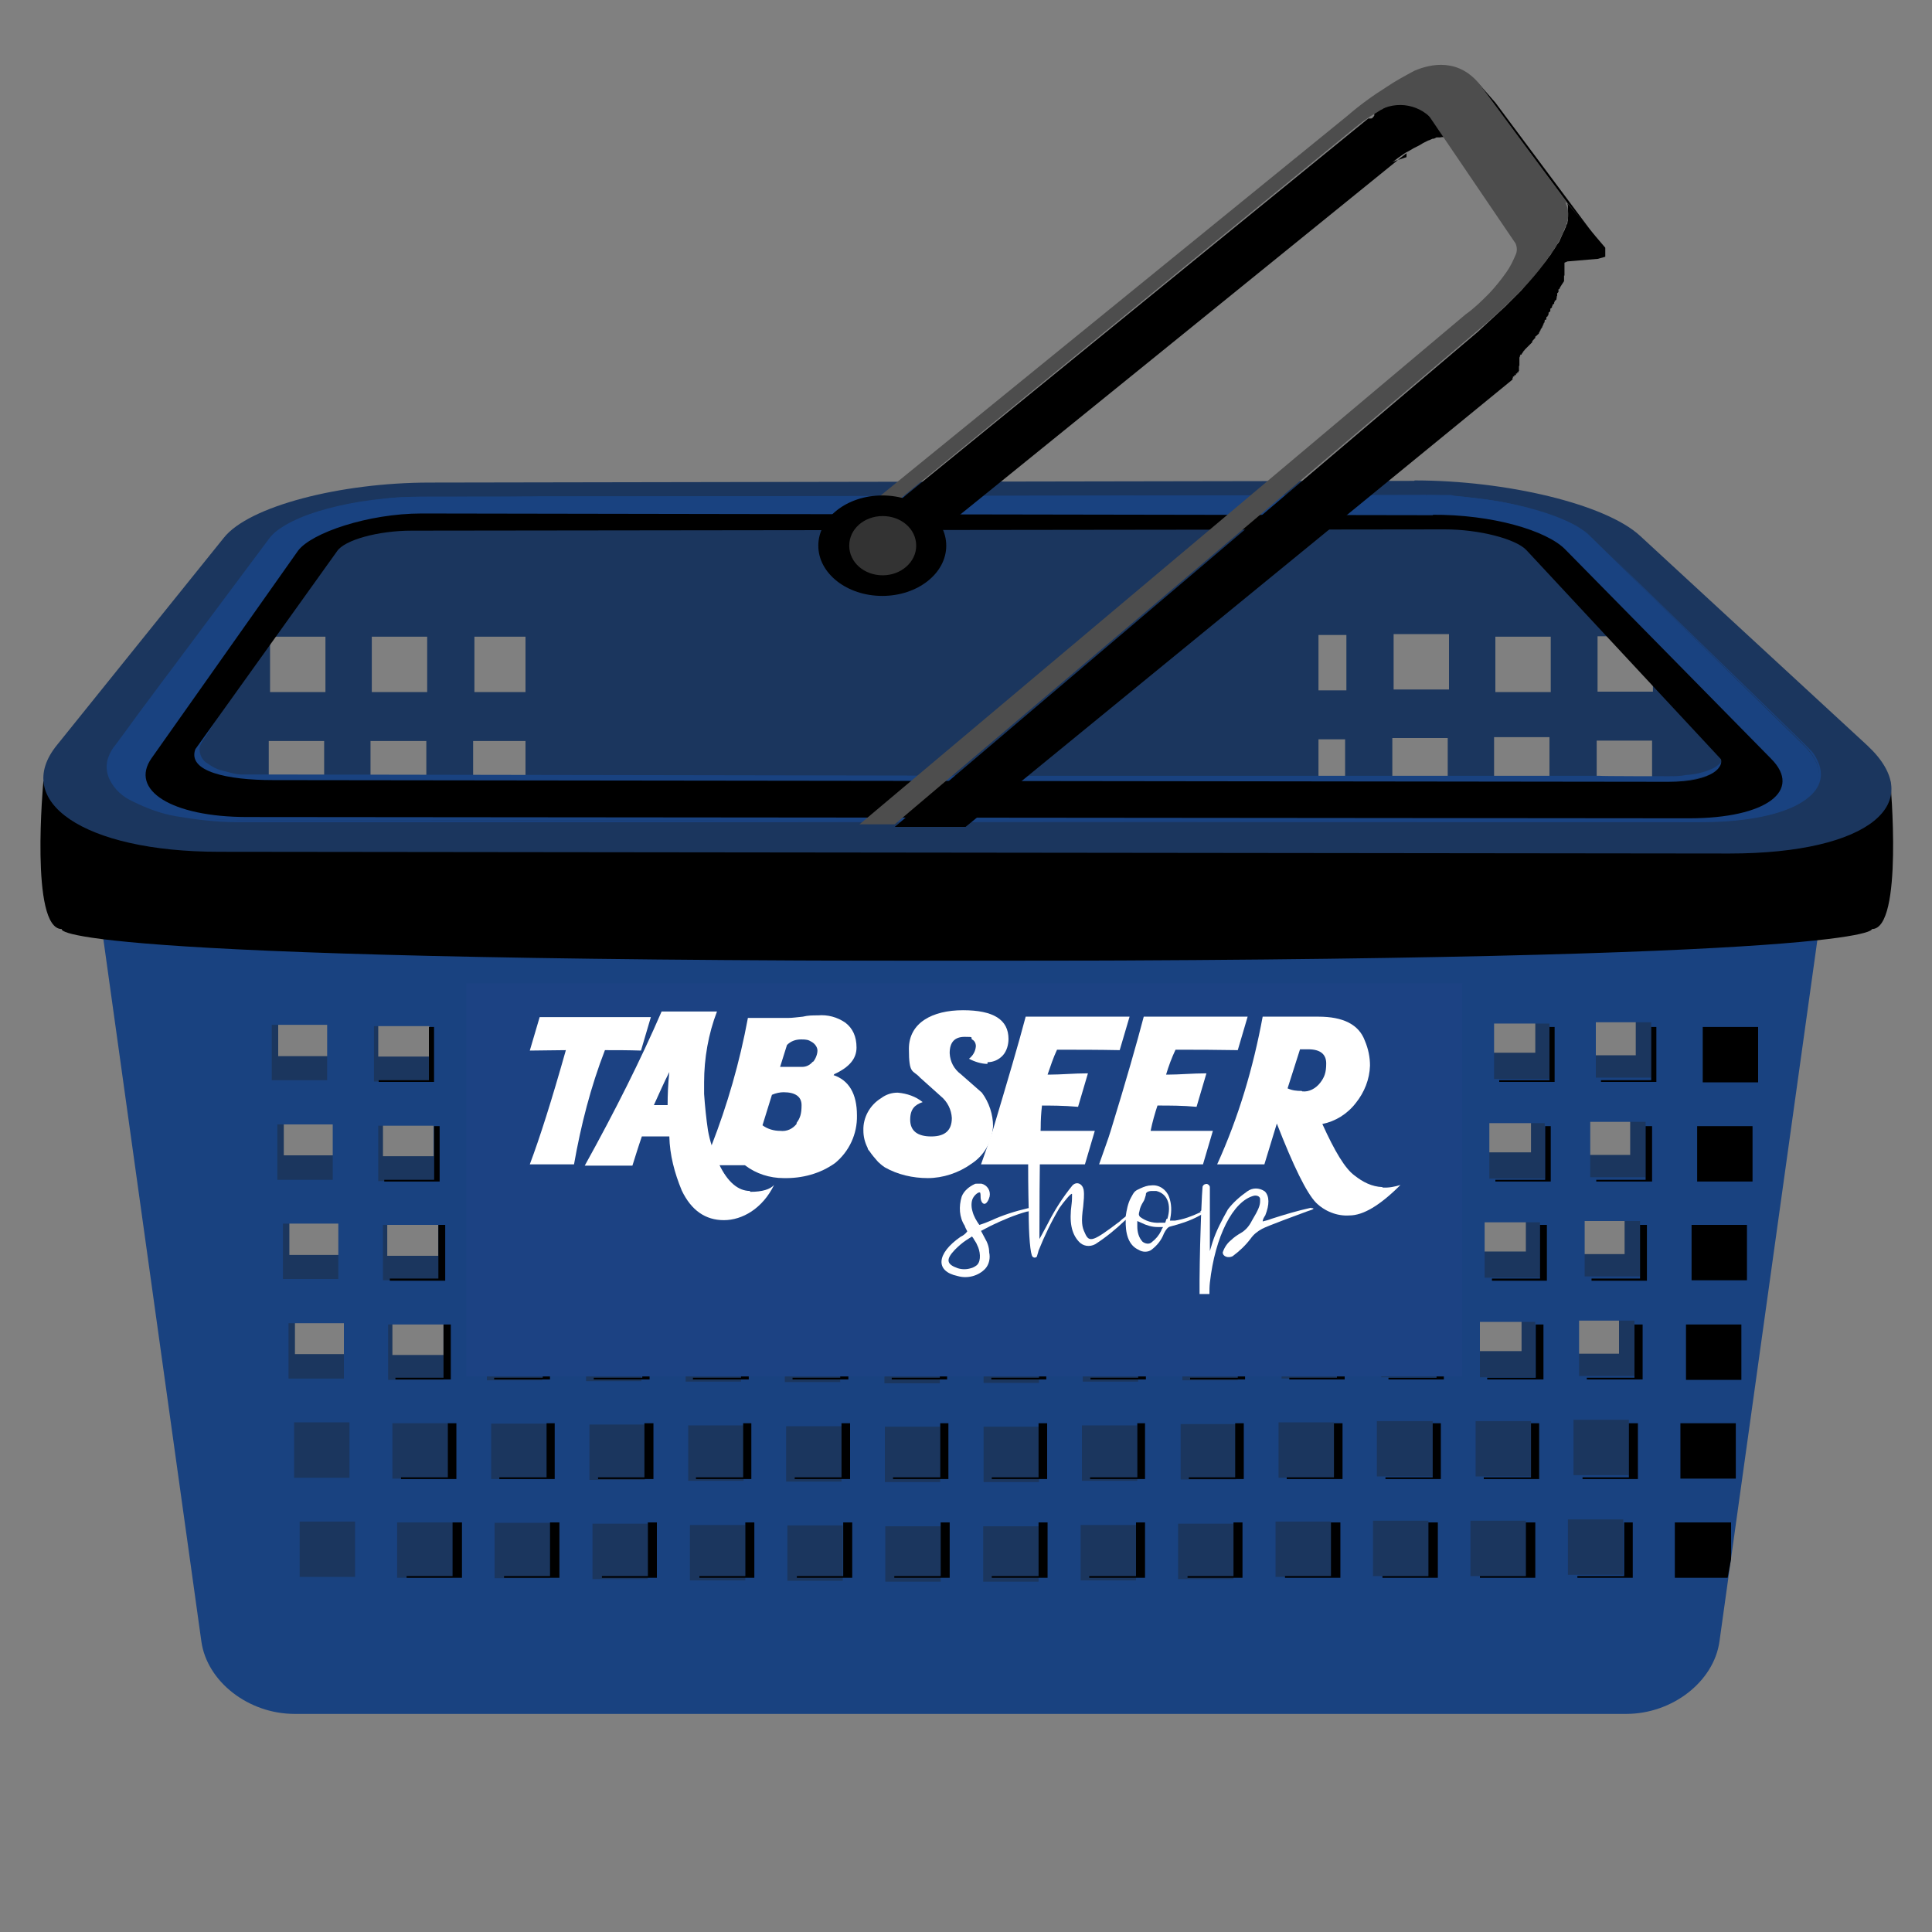 <?xml version="1.0" encoding="UTF-8"?>
<svg id="Layer1" xmlns="http://www.w3.org/2000/svg" version="1.1" viewBox="0 0 450 450">
  <rect x="0" y="0" width="450" height="450" fill="#808080" stroke="none"/>
  <defs>
    <style>
      .cls-1 {
        fill: #000;
      }

      .cls-1, .cls-2, .cls-3, .cls-4, .cls-5, .cls-6, .cls-7, .cls-8 {
        stroke-width: 0px;
      }

      .cls-2 {
        fill: #1c4283;
      }

      .cls-3 {
        fill: none;
      }

      .cls-4 {
        fill: #194280;
      }

      .cls-5 {
        fill: #1b365e;
      }

      .cls-6 {
        fill: #333;
      }

      .cls-7 {
        fill: #fff;
      }

      .cls-8 {
        fill: #4d4d4d;
      }
    </style>
  </defs>
  <path class="cls-5" d="M354.3,117.8H78.4c-12.4,0-33,32.1-55.8,47l23.1,165.6c1.3,9.4,11,16.9,21.7,16.9h310.2c10.7,0,20.4-7.5,21.7-16.9l23.1-165.6c-21-9.7-55.6-47-68-47h-.1ZM181.8,148.3h12.9v12.9h-12.9v-12.9ZM181.5,172.6h12.9v12.9h-12.9v-12.9ZM158.1,148.3h12.9v12.9h-12.9v-12.9ZM157.8,172.6h12.9v12.9h-12.9v-12.9ZM134.2,148.3h12.9v12.9h-12.9v-12.9ZM133.9,172.6h12.9v12.9h-12.9v-12.9ZM110.5,148.3h12.9v12.9h-12.9v-12.9ZM110.2,172.6h12.9v12.9h-12.9v-12.9ZM86.6,148.3h12.9v12.9h-12.9v-12.9ZM86.3,172.6h13v12.9h-13v-12.9ZM62.9,148.3h12.9v12.9h-12.9v-12.9ZM62.6,172.6h12.9v12.9h-12.9v-12.9ZM62.2,186.8h12.9v12.9h-12.9v-12.9ZM63.5,210h12.9v12.9h-12.9v-12.9ZM64.8,233.1h12.9v12.9h-12.9v-12.9ZM66.1,256.2h12.9v12.9h-12.9v-12.9h0ZM67.4,292.3v-13h12.9v13h-12.9ZM81.6,315.4h-12.9v-13h12.9v13ZM85.9,187h12.9v12.9h-12.9v-12.9ZM86.9,210.1h12.9v12.9h-12.9v-12.9ZM88.1,233.2h12.9v12.9h-12.9v-12.9ZM89.2,256.4h12.9v12.9h-12.9v-12.9h0ZM90.2,279.5h12.9v13h-12.9v-13ZM104.3,315.6h-12.9v-13h12.9v13ZM109.6,187.1h12.9v12.9h-12.9v-12.9ZM110.5,210.2h12.9v12.9h-12.9v-12.9ZM111.4,233.4h12.9v12.9h-12.9v-12.9ZM112.2,256.5h12.9v12.9h-12.9v-12.9ZM113.2,279.7h12.9v13h-12.9v-13ZM127,315.7h-12.9v-13h12.9v13ZM133.4,187.1h12.9v12.9h-12.9v-12.9ZM134.1,210.2h12.9v12.9h-12.9v-12.9ZM134.7,233.4h12.9v12.9h-12.9v-12.9ZM135.4,256.5h12.9v12.9h-12.9v-12.9ZM136.1,279.7h12.9v13h-12.9v-13ZM149.7,315.8h-12.9v-13h12.9v13ZM157.1,187.2h12.9v12.9h-12.9v-12.9ZM157.5,210.4h12.9v12.9h-12.9v-12.9ZM158.1,233.5h12.9v12.9h-12.9v-12.9ZM158.5,256.7h12.9v12.9h-12.9v-12.9ZM159.1,279.8h12.9v13h-12.9v-13ZM172.4,316h-12.9v-13h12.9v13ZM180.8,187.4h12.9v12.9h-12.9v-12.9ZM181.1,210.5h12.9v12.9h-12.9v-12.9ZM181.4,233.7h12.9v12.9h-12.9v-12.9ZM181.7,256.8h12.9v12.9h-12.9v-12.9ZM182,280h12.9v13h-12.9v-13ZM195.1,316.1h-12.9v-13h12.9v13ZM204.5,187.5h12.9v12.9h-12.9v-12.9ZM204.7,210.7h12.9v12.9h-12.9v-12.9ZM204.7,233.8h12.9v12.9h-12.9v-12.9ZM204.8,257h12.9v12.9h-12.9v-12.9h0ZM205,280.1h12.9v13h-12.9v-13ZM218,316.1h-13v-13h13v13ZM218.1,186.4h-12.9v-12.9h12.9v12.9ZM218.4,162.1h-12.9v-12.9h12.9v12.9ZM240.7,316.1h-12.9v-13h12.9v13ZM240.8,293h-12.9v-13h12.9v13ZM240.8,269.8h-12.9v-12.9h12.9v12.9ZM241,246.7h-12.9v-12.9h12.9v12.9ZM241.1,223.5h-13v-12.9h13v12.9ZM241.1,200.4h-12.9v-12.9h12.9v12.9ZM242,186.2h-12.9v-12.9h12.9v12.9ZM242.3,161.9h-12.9v-12.9h12.9v12.9ZM263.4,315.3h-12.9v-13h12.9v13ZM263.7,292.1h-12.9v-13h12.9v13ZM264,269h-12.9v-12.9h12.9v12.9ZM264.3,245.8h-12.9v-12.9h12.9v12.9ZM264.6,222.7h-12.9v-12.9h12.9v12.9ZM264.9,199.5h-12.9v-12.9h12.9v12.9ZM265.7,185.4h-12.9v-12.9h12.9v12.9ZM266,161.1h-12.9v-12.9h12.9v12.9ZM286.1,315.1h-12.9v-13h12.9v13ZM286.7,292h-12.9v-13h12.9v13ZM287.1,268.8h-12.9v-12.9h12.9v12.9ZM287.7,245.7h-12.9v-12.9h12.9v12.9ZM288.1,222.5h-12.9v-12.9h12.9v12.9ZM288.6,199.4h-12.9v-12.9h12.9v12.9ZM289.6,185.2h-12.9v-12.9h12.9v12.9ZM289.9,160.9h-12.9v-12.9h12.9v12.9ZM308.8,315h-12.9v-13h12.9v13ZM309.6,291.8h-12.9v-13h12.9v13ZM310.3,268.7h-12.9v-12.9h12.9v12.9ZM311,245.5h-12.9v-12.9h12.9v12.9ZM311.7,222.4h-12.9v-12.9h12.9v12.9ZM312.3,199.2h-12.9v-12.9h12.9v12.9ZM313.3,185.1h-12.9v-12.9h12.9v12.9ZM313.6,160.8h-12.9v-12.9h12.9v12.9ZM331.5,314.8h-12.9v-13h12.9v13ZM332.6,291.7h-12.9v-13h12.9v13ZM333.4,268.5h-12.9v-12.9h12.9v12.9ZM334.3,245.4h-12.9v-12.9h12.9v12.9ZM335.2,222.2h-12.9v-12.9h12.9v12.9ZM336,199.1h-12.9v-12.9h12.9v12.9ZM337.2,184.8h-12.9v-12.9h12.9v12.9ZM337.5,160.6h-12.9v-12.9h12.9v12.9ZM354.4,314.7h-12.9v-13h12.9v13ZM355.4,291.5h-12.9v-13h12.9v13ZM356.6,268.4h-12.9v-12.9h12.9v12.9ZM357.6,245.2h-12.9v-12.9h12.9v12.9ZM358.7,222.1h-12.9v-12.9h12.9v12.9ZM359.8,199h-12.9v-12.9h12.9v12.9ZM360.9,184.6h-12.9v-12.9h12.9v12.9ZM361.2,161.2h-12.9v-12.9h12.9v12.9ZM377.1,315.3h-13v-13h13v13ZM378.4,292.1h-12.9v-13h12.9v13ZM379.7,269h-12.9v-12.9h12.9v12.9ZM381,245.8h-12.9v-12.9h12.9v12.9ZM382.3,222.7h-12.9v-12.9h12.9v12.9ZM383.6,199.5h-12.9v-12.9h12.9v12.9ZM384.8,185.4h-12.9v-12.9h12.9v12.9ZM385.1,161.1h-13v-12.9h12.9v12.9h.1Z"/>
  <rect class="cls-5" x="66.1" y="336.4" width="312.9" height="48.5"/>
  <path class="cls-4" d="M404.2,194.6H43.2c-10.6-.3-19.4,8-19.7,18.4,0,1.3,0,2.6.3,3.8l23.1,165.5c1.3,9.4,11,16.9,21.7,16.9h310.2c10.7,0,20.4-7.5,21.7-16.9l23.1-165.5c1.7-10.4-5.2-20.3-15.6-22-1.3-.1-2.5-.3-3.8-.3h-.1ZM63.3,238.7h12.9v12.9h-12.9v-12.9ZM64.6,261.9h12.9v12.9h-12.9v-12.9ZM65.9,285h12.9v12.9h-12.9v-12.9ZM67.2,308.2h12.9v12.9h-12.9v-12.9ZM68.5,344.2v-12.9h12.9v12.9h-12.9ZM82.7,367.3h-12.9v-12.9h12.9v12.9ZM87.1,239h12.9v12.9h-12.9v-12.9ZM88.1,262.2h12.9v12.9h-12.9v-12.9ZM89.2,285.3h12.9v12.9h-12.9v-12.9ZM90.4,308.5h12.9v12.9h-12.9v-12.9ZM91.4,331.5h12.9v12.9h-12.9v-12.9ZM105.4,367.5h-12.9v-12.9h12.9v12.9ZM110.8,239.2h12.9v12.9h-12.9v-12.9ZM111.7,262.3h12.9v12.9h-12.9v-12.9ZM112.5,285.5h12.9v12.9h-12.9v-12.9ZM113.4,308.6h12.9v12.9h-12.9v-12.9ZM114.4,331.6h12.9v12.9h-12.9v-12.9ZM128.1,367.6h-12.9v-12.9h12.9v12.9ZM134.5,239.3h12.9v12.9h-12.9v-12.9ZM135.2,262.5h12.9v12.9h-12.9v-12.9ZM135.8,285.6h12.9v12.9h-12.9v-12.9ZM136.5,308.8h12.9v12.9h-12.9v-12.9ZM137.3,331.8h12.9v12.9h-12.9v-12.9ZM150.9,367.8h-12.9v-12.9h12.9v12.9ZM158.2,239.5h12.9v12.9h-12.9v-12.9ZM158.7,262.6h13v12.9h-13v-12.9ZM159.3,285.8h12.9v12.9h-12.9v-12.9ZM159.7,308.9h12.9v12.9h-12.9v-12.9ZM160.3,332h12.9v12.9h-12.9v-12.9ZM173.6,368.1h-12.9v-12.9h12.9v12.9ZM182,239.6h12.9v12.9h-12.9v-12.9ZM182.3,262.8h12.9v12.9h-12.9v-12.9ZM182.5,285.9h12.9v12.9h-12.9v-12.9ZM182.8,309h12.9v12.9h-12.9v-12.9ZM183.1,332.2h12.9v12.9h-12.9v-12.9ZM196.3,368.2h-12.9v-12.9h12.9v12.9ZM205.7,239.9h12.9v12.9h-12.9v-12.9ZM205.8,263h12.9v12.9h-12.9v-12.9ZM205.8,286.2h12.9v12.9h-12.9v-12.9ZM206,309.3h12.9v12.9h-12.9v-12.9ZM206.1,332.3h12.9v12.9h-12.9v-12.9ZM219.1,368.4h-12.9v-12.9h12.9v12.9ZM241.9,368.4h-12.9v-12.9h12.9v12.9ZM242,345.2h-12.9v-12.9h12.9v12.9ZM242,322.1h-12.9v-12.9h12.9v12.9ZM242.1,298.9h-12.9v-12.9h12.9v12.9ZM242.3,275.8h-12.9v-12.9h12.9v12.9ZM242.3,252.6h-12.9v-12.9h12.9v12.9ZM264.6,368.1h-12.9v-12.9h12.9v12.9ZM264.9,344.9h-12.9v-12.9h12.9v12.9ZM265.1,321.8h-12.9v-12.9h12.9v12.9ZM265.4,298.6h-12.9v-12.9h12.9v12.9ZM265.7,275.5h-12.9v-12.9h12.9v12.9ZM266,252.3h-12.9v-12.9h12.9v12.9ZM287.3,367.8h-12.9v-12.9h12.9v12.9ZM287.9,344.6h-12.9v-12.9h12.9v12.9ZM288.3,321.5h-12.9v-12.9h12.9v12.9ZM288.7,298.3h-12.9v-12.9h12.9v12.9ZM289.3,275.2h-12.9v-12.9h12.9v12.9ZM289.7,252h-12.9v-12.9h12.9v12.9ZM310,367.3h-12.9v-12.9h12.9v12.9ZM310.7,344.2h-12.9v-12.9h12.9v12.9ZM311.4,321.1h-12.9v-12.9h12.9v12.9ZM312.2,297.9h-12.9v-12.9h12.9v12.9ZM312.7,274.8h-12.9v-12.9h12.9v12.9ZM313.5,251.6h-12.9v-12.9h12.9v12.9ZM332.7,367.1h-12.9v-12.9h12.9v12.9ZM333.7,343.9h-13v-12.9h13v12.9ZM334.6,320.8h-12.9v-12.9h12.9v12.9ZM335.4,297.6h-12.9v-12.9h12.9v12.9ZM336.3,274.5h-12.9v-12.9h12.9v12.9ZM337.2,251.3h-12.9v-12.9h12.9v12.9ZM355.4,367.1h-12.9v-12.9h12.9v12.9ZM356.6,343.9h-12.9v-12.9h12.9v12.9ZM357.6,320.8h-12.9v-12.9h12.9v12.9ZM358.7,297.6h-12.9v-12.9h12.9v12.9ZM359.8,274.5h-12.9v-12.9h12.9v12.9ZM360.9,251.3h-12.9v-12.9h12.9v12.9ZM378.1,366.8h-12.9v-12.9h12.9v12.9ZM379.4,343.6h-12.9v-12.9h12.9v12.9ZM380.7,320.5h-12.9v-12.9h12.9v12.9ZM382,297.3h-12.9v-12.9h12.9v12.9ZM383.3,274.2h-12.9v-12.9h12.9v12.9ZM384.6,251h-12.9v-12.9h12.9v12.9Z"/>
  <polygon class="cls-1" points="195.4 297.8 184.1 297.8 184.1 298.3 197 298.3 197 285.3 195.4 285.3 195.4 297.8"/>
  <polygon class="cls-1" points="195.1 274.8 183.6 274.8 183.6 275.2 196.6 275.2 196.6 262.3 195.1 262.3 195.1 274.8"/>
  <polygon class="cls-1" points="194.8 251.6 183.1 251.6 183.1 252 196 252 196 239.2 194.8 239.2 194.8 251.6"/>
  <polygon class="cls-1" points="221.2 354.6 219.1 354.6 219.1 367.1 208.3 367.1 208.3 367.5 221.2 367.5 221.2 354.6"/>
  <polygon class="cls-1" points="198.5 354.6 196.4 354.6 196.4 367.1 185.6 367.1 185.6 367.5 198.5 367.5 198.5 354.6"/>
  <polygon class="cls-1" points="219 344.1 208 344.1 208 344.5 220.9 344.5 220.9 331.5 219 331.5 219 344.1"/>
  <polygon class="cls-1" points="171.7 274.8 160.1 274.8 160.1 275.2 173 275.2 173 262.3 171.7 262.3 171.7 274.8"/>
  <polygon class="cls-1" points="195.7 320.9 184.6 320.9 184.6 321.3 197.6 321.3 197.6 308.5 195.7 308.5 195.7 320.9"/>
  <polygon class="cls-1" points="196 344.1 185.1 344.1 185.1 344.5 198 344.5 198 331.5 196 331.5 196 344.1"/>
  <polygon class="cls-1" points="218.9 320.9 207.7 320.9 207.7 321.3 220.6 321.3 220.6 308.5 218.9 308.5 218.9 320.9"/>
  <polygon class="cls-1" points="242.1 297.8 230.7 297.8 230.7 298.3 243.7 298.3 243.7 285.3 242.1 285.3 242.1 297.8"/>
  <polygon class="cls-1" points="242 320.9 230.9 320.9 230.9 321.3 243.7 321.3 243.7 308.5 242 308.5 242 320.9"/>
  <polygon class="cls-1" points="242.3 251.6 230.6 251.6 230.6 252 243.4 252 243.4 239.2 242.3 239.2 242.3 251.6"/>
  <polygon class="cls-1" points="242.3 274.8 230.7 274.8 230.7 275.2 243.6 275.2 243.6 262.3 242.3 262.3 242.3 274.8"/>
  <polygon class="cls-1" points="172.1 297.8 160.7 297.8 160.7 298.3 173.7 298.3 173.7 285.3 172.1 285.3 172.1 297.8"/>
  <polygon class="cls-1" points="266.7 354.6 264.6 354.6 264.6 367.1 253.7 367.1 253.7 367.5 266.7 367.5 266.7 354.6"/>
  <polygon class="cls-1" points="244 354.6 241.9 354.6 241.9 367.1 231 367.1 231 367.5 244 367.5 244 354.6"/>
  <polygon class="cls-1" points="218.7 274.8 207.1 274.8 207.1 275.2 220 275.2 220 262.3 218.7 262.3 218.7 274.8"/>
  <polygon class="cls-1" points="218.9 297.8 207.4 297.8 207.4 298.3 220.3 298.3 220.3 285.3 218.9 285.3 218.9 297.8"/>
  <polygon class="cls-1" points="218.6 251.6 206.8 251.6 206.8 252 219.7 252 219.7 239.2 218.6 239.2 218.6 251.6"/>
  <polygon class="cls-1" points="241.9 344.1 231 344.1 231 344.5 243.9 344.5 243.9 331.5 241.9 331.5 241.9 344.1"/>
  <polygon class="cls-1" points="130.3 354.6 128.1 354.6 128.1 367.1 117.4 367.1 117.4 367.5 130.3 367.5 130.3 354.6"/>
  <polygon class="cls-1" points="103.3 320.9 92.1 320.9 92.1 321.3 105 321.3 105 308.5 103.3 308.5 103.3 320.9"/>
  <polygon class="cls-1" points="102.1 297.8 90.8 297.8 90.8 298.3 103.7 298.3 103.7 285.3 102.1 285.3 102.1 297.8"/>
  <polygon class="cls-1" points="127.3 344.1 116.3 344.1 116.3 344.5 129.2 344.5 129.2 331.5 127.3 331.5 127.3 344.1"/>
  <polygon class="cls-1" points="126.4 320.9 115.1 320.9 115.1 321.3 128.1 321.3 128.1 308.5 126.4 308.5 126.4 320.9"/>
  <polygon class="cls-1" points="101.1 252 101.1 239.2 99.9 239.2 99.9 251.6 88.2 251.6 88.2 252 101.1 252"/>
  <polygon class="cls-1" points="125.5 297.8 114.1 297.8 114.1 298.3 127 298.3 127 285.3 125.5 285.3 125.5 297.8"/>
  <polygon class="cls-1" points="102.4 275.2 102.4 262.3 101.1 262.3 101.1 274.8 89.5 274.8 89.5 275.2 102.4 275.2"/>
  <polygon class="cls-1" points="107.6 354.6 105.4 354.6 105.4 367.1 94.7 367.1 94.7 367.5 107.6 367.5 107.6 354.6"/>
  <polygon class="cls-1" points="104.3 344.1 93.4 344.1 93.4 344.5 106.3 344.5 106.3 331.5 104.3 331.5 104.3 344.1"/>
  <polygon class="cls-1" points="173.1 344.1 162.1 344.1 162.1 344.5 175 344.5 175 331.5 173.1 331.5 173.1 344.1"/>
  <polygon class="cls-1" points="147.4 251.6 135.7 251.6 135.7 252 148.5 252 148.5 239.2 147.4 239.2 147.4 251.6"/>
  <polygon class="cls-1" points="148.8 297.8 137.4 297.8 137.4 298.3 150.3 298.3 150.3 285.3 148.8 285.3 148.8 297.8"/>
  <polygon class="cls-1" points="148.1 274.8 136.5 274.8 136.5 275.2 149.4 275.2 149.4 262.3 148.1 262.3 148.1 274.8"/>
  <polygon class="cls-1" points="172.6 320.9 161.4 320.9 161.4 321.3 174.4 321.3 174.4 308.5 172.6 308.5 172.6 320.9"/>
  <polygon class="cls-1" points="175.7 354.6 173.6 354.6 173.6 367.1 162.9 367.1 162.9 367.5 175.7 367.5 175.7 354.6"/>
  <polygon class="cls-1" points="150.1 344.1 139.3 344.1 139.3 344.5 152.2 344.5 152.2 331.5 150.1 331.5 150.1 344.1"/>
  <polygon class="cls-1" points="123.7 251.6 111.9 251.6 111.9 252 124.8 252 124.8 239.2 123.7 239.2 123.7 251.6"/>
  <polygon class="cls-1" points="153 354.6 150.9 354.6 150.9 367.1 140.2 367.1 140.2 367.5 153 367.5 153 354.6"/>
  <polygon class="cls-1" points="124.5 274.8 113 274.8 113 275.2 126 275.2 126 262.3 124.5 262.3 124.5 274.8"/>
  <polygon class="cls-1" points="149.6 320.9 138.3 320.9 138.3 321.3 151.3 321.3 151.3 308.5 149.6 308.5 149.6 320.9"/>
  <polygon class="cls-1" points="171.1 251.6 159.4 251.6 159.4 252 172.3 252 172.3 239.2 171.1 239.2 171.1 251.6"/>
  <polygon class="cls-1" points="362.1 239.2 360.9 239.2 360.9 251.6 349.2 251.6 349.2 252 362.1 252 362.1 239.2"/>
  <polygon class="cls-1" points="361.2 262.3 359.9 262.3 359.9 274.8 348.3 274.8 348.3 275.2 361.2 275.2 361.2 262.3"/>
  <polygon class="cls-1" points="360.3 285.3 358.7 285.3 358.7 297.8 347.5 297.8 347.5 298.3 360.3 298.3 360.3 285.3"/>
  <polygon class="cls-1" points="382.6 308.5 380.7 308.5 380.7 320.9 369.6 320.9 369.6 321.3 382.6 321.3 382.6 308.5"/>
  <polygon class="cls-1" points="337.6 262.3 336.3 262.3 336.3 274.8 324.7 274.8 324.7 275.2 337.6 275.2 337.6 262.3"/>
  <polygon class="cls-1" points="381.5 331.5 379.4 331.5 379.4 344.1 368.6 344.1 368.6 344.5 381.5 344.5 381.5 331.5"/>
  <polygon class="cls-1" points="338.3 239.2 337.2 239.2 337.2 251.6 325.5 251.6 325.5 252 338.3 252 338.3 239.2"/>
  <polygon class="cls-1" points="357.6 354.6 355.4 354.6 355.4 367.1 344.7 367.1 344.7 367.5 357.6 367.5 357.6 354.6"/>
  <polygon class="cls-1" points="358.5 331.5 356.6 331.5 356.6 344.1 345.6 344.1 345.6 344.5 358.5 344.5 358.5 331.5"/>
  <polygon class="cls-1" points="359.5 308.5 357.7 308.5 357.7 320.9 346.4 320.9 346.4 321.3 359.5 321.3 359.5 308.5"/>
  <polygon class="cls-1" points="380.3 354.6 378.3 354.6 378.3 367.1 367.4 367.1 367.4 367.5 380.3 367.5 380.3 354.6"/>
  <rect class="cls-1" x="394" y="285.3" width="12.9" height="12.9"/>
  <rect class="cls-1" x="396.6" y="239.2" width="12.9" height="12.9"/>
  <rect class="cls-1" x="392.7" y="308.5" width="12.9" height="12.9"/>
  <rect class="cls-1" x="391.4" y="331.5" width="12.9" height="12.9"/>
  <polygon class="cls-1" points="384.8 262.3 383.3 262.3 383.3 274.8 371.8 274.8 371.8 275.2 384.8 275.2 384.8 262.3"/>
  <polygon class="cls-1" points="383.6 285.3 382 285.3 382 297.8 370.7 297.8 370.7 298.3 383.6 298.3 383.6 285.3"/>
  <polygon class="cls-1" points="266.7 331.5 264.9 331.5 264.9 344.1 253.9 344.1 253.9 344.5 266.7 344.5 266.7 331.5"/>
  <polygon class="cls-1" points="390.1 354.6 390.1 367.5 402.4 367.5 403.2 363.1 403.2 354.6 390.1 354.6"/>
  <rect class="cls-1" x="395.3" y="262.3" width="12.9" height="12.9"/>
  <polygon class="cls-1" points="384.6 251.6 372.9 251.6 372.9 252 385.8 252 385.8 239.2 384.6 239.2 384.6 251.6"/>
  <polygon class="cls-1" points="289.7 331.5 287.7 331.5 287.7 344.1 276.9 344.1 276.9 344.5 289.7 344.5 289.7 331.5"/>
  <polygon class="cls-1" points="290 308.5 288.3 308.5 288.3 320.9 277.2 320.9 277.2 321.3 290 321.3 290 308.5"/>
  <polygon class="cls-1" points="290.9 239.2 289.7 239.2 289.7 251.6 278 251.6 278 252 290.9 252 290.9 239.2"/>
  <polygon class="cls-1" points="290.6 262.3 289.3 262.3 289.3 274.8 277.7 274.8 277.7 275.2 290.6 275.2 290.6 262.3"/>
  <polygon class="cls-1" points="289.4 354.6 287.3 354.6 287.3 367.1 276.6 367.1 276.6 367.5 289.4 367.5 289.4 354.6"/>
  <polygon class="cls-1" points="290.3 285.3 288.7 285.3 288.7 297.8 277.4 297.8 277.4 298.3 290.3 298.3 290.3 285.3"/>
  <polygon class="cls-1" points="266.9 308.5 265.1 308.5 265.1 320.9 254 320.9 254 321.3 266.9 321.3 266.9 308.5"/>
  <polygon class="cls-1" points="267 285.3 265.4 285.3 265.4 297.8 254 297.8 254 298.3 267 298.3 267 285.3"/>
  <polygon class="cls-1" points="267 262.3 265.7 262.3 265.7 274.8 254.1 274.8 254.1 275.2 267 275.2 267 262.3"/>
  <polygon class="cls-1" points="267.2 239.2 266 239.2 266 251.6 254.3 251.6 254.3 252 267.2 252 267.2 239.2"/>
  <polygon class="cls-1" points="314.2 262.3 312.7 262.3 312.7 274.8 301.2 274.8 301.2 275.2 314.2 275.2 314.2 262.3"/>
  <polygon class="cls-1" points="334.9 354.6 332.7 354.6 332.7 367.1 322 367.1 322 367.5 334.9 367.5 334.9 354.6"/>
  <polygon class="cls-1" points="335.6 331.5 333.7 331.5 333.7 344.1 322.7 344.1 322.7 344.5 335.6 344.5 335.6 331.5"/>
  <polygon class="cls-1" points="314.6 239.2 313.5 239.2 313.5 251.6 301.7 251.6 301.7 252 314.6 252 314.6 239.2"/>
  <polygon class="cls-1" points="336.3 308.5 334.6 308.5 334.6 320.9 323.4 320.9 323.4 321.3 336.3 321.3 336.3 308.5"/>
  <polygon class="cls-1" points="312.2 354.6 310 354.6 310 367.1 299.3 367.1 299.3 367.5 312.2 367.5 312.2 354.6"/>
  <polygon class="cls-1" points="313.2 308.5 311.4 308.5 311.4 320.9 300.3 320.9 300.3 321.3 313.2 321.3 313.2 308.5"/>
  <polygon class="cls-1" points="312.7 331.5 310.7 331.5 310.7 344.1 299.7 344.1 299.7 344.5 312.7 344.5 312.7 331.5"/>
  <polygon class="cls-1" points="313.6 285.3 312.2 285.3 312.2 297.8 300.7 297.8 300.7 298.3 313.6 298.3 313.6 285.3"/>
  <polygon class="cls-1" points="337 285.3 335.4 285.3 335.4 297.8 324 297.8 324 298.3 337 298.3 337 285.3"/>
  <rect class="cls-5" x="122.4" y="147.3" width="184.7" height="62.9"/>
  <path class="cls-1" d="M440.3,182H10.1s-3.2,34.4,4.3,34.4c0,0-6.2,7.4,209.2,7.4s212.4-7.4,212.4-7.4c7.4,0,4.3-34.4,4.3-34.4Z"/>
  <path class="cls-5" d="M329.4,112l-229.3.4c-20.8,0-42.2,5.5-48,12.9l-38.8,48.2c-10.6,13,5.9,24.9,37.8,24.9l351.7.4c32.8,0,46.4-11.9,32.1-25.2l-52.9-48.8c-8-7.4-31.2-12.9-52.5-12.9h0ZM400.5,173.6c4.2,4.6-1,8.4-12,8.4l-327.9-.3c-10.7,0-16.8-3.8-13.9-8.4l31.5-48.2c1.7-2.6,9.5-4.8,17.4-4.8l240.6-.3c8,0,16.5,2.2,19,4.8l45.4,48.8Z"/>
  <path class="cls-4" d="M332.1,115.3l-233.9.4c-15.5,0-31.2,4.2-35.2,9.5l-35.7,48.2c-6.9,9.4,5.4,17.5,27.8,17.6l341.3.4c23.1,0,33.4-8.2,23.7-17.8l-49.8-48.8c-5.5-5.4-22.6-9.5-38.3-9.5h.1ZM400.5,173.6c4.2,4.6-1,8.4-12,8.4l-327.9-.3c-10.7,0-16.8-3.8-13.9-8.4l31.5-48.2c1.7-2.6,9.5-4.8,17.4-4.8l240.6-.3c8,0,16.5,2.2,19,4.8l45.4,48.8Z"/>
  <path class="cls-4" d="M332.1,115.3l-139.6.3h-67.1c0,.1-18.1.1-18.1.1h-9.3c-3,0-6.2.1-9.3.6-5.6.6-11.1,1.7-16.5,3.5-2,.7-3.9,1.6-5.8,2.7-1.3.7-2.5,1.7-3.3,3l-22.3,30.4-6.9,9.7-3.8,5.2-2,2.7c-.6.9-1.2,1.7-1.4,2.7-.7,1.7-.6,3.8.3,5.4,1.2,2,3,3.6,5.1,4.8,3,1.6,6.4,2.7,9.8,3.3,4.5.9,9,1.3,13.6,1.3l237.4.3h97.4c4.5,0,9,0,13-.3,8-.6,14-2.6,17.2-5.1s3.9-5.5,2.5-8.5c-.4-.9-.9-1.6-1.4-2.3s-1.3-1.4-2-2.2l-4.3-4.2-8-7.8-24.3-23.7-8.5-8.4-3.6-3.5c-1.3-1.3-2.6-2.3-4.2-3-3.9-1.9-8-3.5-12.3-4.3-3.9-.9-7.8-1.6-11.9-2-1.7-.1-3.2-.3-4.5-.3h-3.2c0-.1-2.6-.1-2.6-.1h0v-.3ZM332.1,115.3h5.8c1.3.3,2.7.3,4.5.6,4.1.4,8,1,11.9,2,4.3.9,8.4,2.5,12.3,4.3,1.6.7,3,1.9,4.2,3l3.6,3.5,8.7,8.4,24.4,23.7,8,7.8,4.3,4.2,2.2,2.2c.6.7,1,1.4,1.4,2.3,1.4,3,.9,6.1-2.5,8.7-3.3,2.6-9.3,4.5-17.5,5.2-4.1.4-8.7.3-13.2.3H55.1c-4.8,0-9.4-.6-14.2-1.4-3.5-.6-6.9-1.9-10.1-3.5-2.2-1-4.1-2.7-5.2-4.9-.9-1.7-1-3.8-.3-5.5.4-1,.9-1.9,1.6-2.7l2-2.7,3.8-5.2c2.5-3.3,4.8-6.5,7.1-9.5l22.7-30.4c.9-1.3,2.2-2.3,3.5-3,1.9-1.2,3.9-2,5.9-2.7,5.5-1.9,11.1-3,16.9-3.6,3.2-.3,6.4-.4,9.5-.4h94.3l139.6-.3h-.1Z"/>
  <path class="cls-4" d="M400.5,173.6l.3.3c.3.3.4.6.7.9.7,1,.7,2.3,0,3.3-.7.9-1.6,1.6-2.6,2-1.9.9-3.9,1.3-5.9,1.6-1.4.1-2.9.3-4.3.3H57.3c-.6,0-1-.1-1.4-.3-1.7-.1-3.3-.6-5.1-1.2-1.2-.4-2.3-1-3.5-1.7-.7-.6-1.3-1.3-1.7-2.2-.3-.7-.3-1.6,0-2.3.4-.9.9-1.6,1.4-2.3.4-.7,1-1.6,1.4-2.3l11.1-16.9c6.5-10,12.6-19.1,18.1-27.5.4-.6,1-1,1.7-1.4.9-.6,1.9-1,2.9-1.4,1.3-.4,2.6-.9,4.1-1.2,1.6-.3,3.2-.6,4.8-.7s3.3-.3,4.9-.3h242.5c2.6,0,5.1.4,7.5,1h.9c0,.1.9.4.9.4h.7c0,.1.7.4.7.4l.7.3c.3,0,.4.1.7.3l.7.3.6.3h.3l.3.3.6.3.9.6c.3.1.6.3.7.6s.4.4.6.6c.7.7,1.4,1.4,2,2.2l4.2,4.5,8.2,8.8,15.2,16.1,15.6,16.8v-.3ZM400.5,173.6l-15.6-16.8-15.3-16.3-8.2-8.8-4.2-4.5-2-2.2c-.1-.1-.4-.3-.6-.6s-.4-.3-.7-.6-.6-.3-.9-.6l-.6-.3h-.3l-.3-.3-.6-.3c-.1,0-.4-.1-.7-.3l-.7-.3-.7-.3h-.7c0-.1-.7-.4-.7-.4h-.9c0-.1-.9-.4-.9-.4-2.5-.4-4.9-.9-7.4-.9h-116.9c0,.1-73.8.3-73.8.3h-52.1c-1.6,0-3,0-4.6.1-1.4.1-2.9.4-4.3.7-1.3.3-2.5.6-3.8,1-1,.3-1.9.7-2.7,1.3-.6.4-1.2.9-1.6,1.4l-18.1,27.5-11.1,16.9-1.4,2.3c-.6.7-1,1.4-1.4,2.3-.3.7-.3,1.4,0,2.3s.9,1.6,1.6,2c1,.7,2,1.3,3.2,1.6,1.6.4,3,.9,4.6,1h11.7l177.6.3h127.2c0,.1,15.9.1,15.9.1,1.4,0,2.9,0,4.3-.3,2-.1,4.1-.6,5.9-1.4,1-.4,1.9-1.2,2.6-2,.6-1,.6-2.3,0-3.3-.1-.3-.4-.6-.6-.9h-.1v.4Z"/>
  <path class="cls-1" d="M333.7,120l-235.5-.4c-12.4,0-25.7,4.5-28.8,8.7l-34.1,48.3c-5.2,7.4,4.6,13.7,22.3,13.7l335.8.3c18.1,0,26.5-6.5,19.1-13.9l-48-48.8c-4.3-4.3-16.8-8.1-31-8h.3ZM400.8,176.7c.7,1.6-1.3,5.4-12.3,5.4l-324.9-.4c-10.7,0-20-2-18.1-7.2l33-46.1c1.7-2.6,9.5-4.8,17.4-4.8l240.6-.3c8,0,16.5,2.2,19,4.8l45.4,48.8Z"/>
  <path class="cls-3" d="M388.5,182c10.8,0,13-3.8,12.3-5.4l-45.4-48.8c-2.5-2.7-11-4.8-19-4.8h-114v58.7l166.1.3h0Z"/>
  <path class="cls-3" d="M78.5,128.2l-33,46.1c-1.9,5.1,7.4,7.2,18.1,7.2l158.8.3v-58.6h-126.6c-7.8.1-15.6,2.3-17.4,4.9h0Z"/>
  <path class="cls-1" d="M324.3,37.8l1.3-1h0c.9-.6,1.6-1.2,2.5-1.6h0l1.2-.7h0l1.2-.6h0l1-.6,1.2-.6h.1c.3-.1.6-.3.9-.4h.3l.6-.3h.9c0-.1,1.9-.1,1.9-.1,0,0,.3,0,.4.1h0s.3.1.3.3l-.6-.7v-.3c-.1,0-.6-.4-.6-.4l-.7-.9-.3-.3-.6-.7v-.3c-.1,0-.7-.6-.7-.6v-.3c-.1,0-1-.9-1-.9l-.3-.3-.4-.4c-.1-.3-.4-.4-.6-.7l-2-2.5-.3-.3h0s-.3,0-.4-.1h-2.2l-.3.3-.6.3h-.3c-.3,0-.6.3-.9.3h-.3c0,.1-1.2.7-1.2.7h-.3l-.3.3h-.6v.3h-.3v.3h-.3v.3h-.4c0,.1-.1.1-.1.1h-.1c0,.1-.1.1-.1.1h-.1c0,.1-.1.1-.1.1h-.1c0,.1-.3.1-.3.1h0c0,.1-.1.1-.1.1h-.1c0,.1-.1.3-.1.3h0c0,.1-.3.1-.3.1h0v.3h0v.3h0c0,.1-.3.4-.3.4h0c0,.1-.1.1-.1.1h0c0,.1-.1.1-.1.1h0c0,.1-.3.1-.3.1h-.6l-119.3,97.2h18.1c0,.1,108.8-88.1,108.8-88.1.4-.3.9-.7,1.3-1v.9l-2.7.9Z"/>
  <polygon class="cls-1" points="344.1 19.1 348.3 23.9 373.2 57.3 364.8 46.9 344.1 19.1"/>
  <path class="cls-1" d="M373.9,59.8v-.3h0v-.3h0v-.3h0v-.3h0v-.3h0v-.3h0v-.3h0l-9.1-10.7s.1.3.3.4h0c0,.1,0,.3.1.4h0v.6h0v.6h0v.6h0v.7h0v.7h0c0,.3,0,.4-.1.7h0c0,.3-.1.6-.3.7h0c0,.3-.1.6-.3.9h0c0,.3-.3.6-.4.9h0l-.4.9h0c-.1.3-.3.6-.4.9h0c-.1.3-.3.6-.6.9h0l-.6,1h0l-.7,1h0c-.1.3-.4.7-.7,1h0l-.7,1h0l-.9,1h0l-.9,1h0c-.3.4-.6.7-.9,1.2h0l-1,1.2h0l-1,1.2h0l-1,1.2h0l-1.2,1.2h0l-1.2,1.2h0l-1.2,1.2h0l-1.3,1.2h0l-1.3,1.2h0l-1.3,1.2h0l-1.3,1.2h0l-1.3,1.2-135.8,115.3h16.5l127.4-104.2h0v-.4h.1v-.3h.3v-.3h.3c0-.1.1-.1.1-.1v-.3h.3v-.3h.3v-.3h.1v-.3h0v-.4h0v-.4h0c0-.1.1-.1.1-.1v-.3h0v-.4h0v-.3h0v-.3h0v-.4h0v-.3h.1v-.3h.1v-.3h.3c0-.1.1-.3.1-.3h.1c0-.1.1-.3.1-.3h.1c0-.1.1-.3.1-.3h.1c0-.1.3-.4.3-.4l.3-.3.3-.3h0l.3-.3s.3-.3.4-.4l.3-.3h0v-.3c.1,0,.4-.4.4-.4l.3-.3h0v-.3c.1,0,.4-.3.4-.3l.3-.3h.1c0-.1.1-.4.1-.4h.1c0-.1.1-.4.1-.4h.1c0-.1.1-.4.1-.4h.1c0-.1.1-.3.1-.3h.1c0-.1.1-.4.1-.4h.1v-.3h.1c0-.1.1-.4.1-.4h.1c0-.1.1-.4.1-.4v-.3h.3c0-.1.1-.4.1-.4v-.3c.1,0,.3,0,.3-.3h.1c0-.1.1-.4.1-.4v-.3c.1,0,.4-.3.4-.3h0v-.6c.1,0,.4-.3.4-.3v-.3h.1v-.3c.1,0,.4-.3.4-.3v-.3h.1v-.3c.1,0,.4-.3.4-.3h0c0-.1.1-.6.1-.6,0,0,0-.3.1-.3h0v-.6c.1,0,.3-.3.3-.3h0v-.6c.1,0,.3-.1.3-.3h0c0-.1,1-1.6,1-1.6v-.3h0v-1h.1v-.7h0v-.4h0v-.4h0v-.3h0v-.3h0v-.3h0v-.3h0v-.3l.7-.3,7.1-.6Z"/>
  <polygon class="cls-4" points="333 314.7 116.3 315.3 111.7 223.8 336.3 223.8 333 314.7"/>
  <path class="cls-8" d="M321.6,25.5c4.8-2.3,10.4-.7,13.2,3.9,5.5,8.1,0-7.2-3.6-8.1s-9.4,3.2-9.5,4.2Z"/>
  <path class="cls-8" d="M364.8,46.9l-19.8-26.8c-5.1-6.8-11.9-5.2-15.6-3.6-2.2,1.2-4.3,2.3-6.5,3.8-3.2,2-6.2,4.2-9.1,6.7l-123.3,100.3h5.6c0-.1,119.3-97.4,119.3-97.4,1.6-1.3,3.3-2.6,5.1-3.6,1.4-.9,2.9-1.7,4.5-2.5,1.2-.6,2.3-.9,3.5-1,.7-.1,1.4,0,1.9.6l22.6,33.3c.4.9.4,1.9,0,2.7-.6,1.4-1.2,2.7-2.2,4.1-1.2,1.7-2.5,3.3-3.9,4.8-1.7,1.7-3.5,3.5-5.5,4.9l-141.2,118.8h8.2l135.4-114.7c3.5-2.9,6.8-5.9,10-9.1,2.6-2.7,5.1-5.6,7.2-8.7,1.6-2.2,2.9-4.6,3.8-7.2.7-1.6.6-3.5-.1-4.9v-.3Z"/>
  <ellipse class="cls-1" cx="205.5" cy="127.1" rx="14.9" ry="11.7"/>
  <path class="cls-6" d="M213.4,127.1c0,3.8-3.5,6.9-7.8,6.9s-7.8-3-7.8-6.9,3.5-6.9,7.8-6.9,7.8,3,7.8,6.9Z"/>
  <rect class="cls-2" x="108.6" y="229" width="232" height="91.6"/>
  <path class="cls-7" d="M125.7,236.9l-2.3,7.8c2.7,0,5.5-.1,8.4-.1-3.3,11.7-6.1,20.5-8.4,26.6h10.3c1.6-9.1,3.9-18.1,7.2-26.6,2.7,0,5.5,0,8.4.1l2.3-7.8h-25.9Z"/>
  <path class="cls-7" d="M174.7,277.4c-2.7,0-5.2-2-7.2-6.2h0c-.7-1.4-1.3-2.9-1.7-4.3-.4-1.2-.7-2.5-.9-3.6-.4-2.7-.7-5.6-.9-8.5v-2.7c0-5.6,1-11.3,3-16.5h-12.9c-4.8,11.1-10.8,23.1-17.9,35.9h11.1c.7-2.2,1.4-4.5,2.2-6.8h6.4c.1,4.3,1.2,8.5,2.9,12.6,2.2,4.6,5.5,6.9,9.8,6.9s9-2.7,11.7-8.2c-.9,1-2.7,1.6-5.5,1.6h-.1ZM155.6,257.4h-3.3c1.2-2.6,2.3-5.2,3.6-7.7-.3,2.7-.4,5.4-.4,7.7h.1Z"/>
  <path class="cls-7" d="M194.3,250.2c3.5-1.6,5.2-3.6,5.2-6.2s-.9-4.5-2.6-5.8c-1.9-1.3-4.1-1.9-6.4-1.7-1.2,0-2.3,0-3.5.3-1.2.1-2.3.3-3.5.3h-9.3c-1.9,10.3-4.8,20.3-8.5,29.8-.6,1.4-1.2,3-1.9,4.5h9.7c2.6,2,5.8,3,9,3,4.3.1,8.5-1,12-3.5,3.3-2.7,5.2-6.8,5.1-11.1,0-5.1-1.9-8.2-5.5-9.4h.1ZM185.6,261.7c-.9,1.2-2.3,1.9-3.9,1.7-1.4,0-2.9-.4-4.1-1.3l2.2-7.1c.9-.4,1.9-.6,2.7-.6,2.7,0,4.2,1,4.2,3s-.3,3-1.2,4.2h0ZM189.3,247.3c-.6.7-1.4,1.2-2.5,1.2h-5.1l1.6-5.1c.9-.9,2-1.3,3.3-1.3s1.7.1,2.5.6c.7.4,1.3,1.2,1.3,2s-.4,1.9-1,2.6h-.1Z"/>
  <path class="cls-7" d="M230.1,247.4c1.3,0,2.6-.6,3.5-1.6.9-1,1.3-2.5,1.3-3.8,0-4.5-3.5-6.7-10.6-6.7s-12.6,2.9-12.6,9,.9,4.8,2.6,6.7l4.8,4.3c1.6,1.3,2.5,3.2,2.6,5.1,0,2.9-1.6,4.3-4.8,4.3s-4.9-1.3-4.9-3.9,1.2-3.5,2.9-4.1c-1.6-1.3-3.6-2-5.8-2.2-1.4,0-2.7.4-3.9,1.3-2.6,1.6-4.2,4.5-4.1,7.5,0,1.4.3,2.7,1,4.1,0,.3.3.6.4.7.6.9,1.3,1.7,2,2.5.4.4,1,.9,1.6,1.3,3,1.7,6.5,2.5,10,2.5s7.2-1.2,10.1-3.3c3-1.9,4.9-5.2,5.1-8.8,0-2.7-.9-5.5-2.6-7.8l-4.9-4.3c-1.6-1.2-2.5-2.9-2.6-4.9,0-2.6,1.2-3.8,3.5-3.8s1.3.1,1.7.6c.6.3.9.9.9,1.6-.1,1.2-.7,2.2-1.6,2.9,1.3.7,2.9,1.2,4.3,1.2v-.3Z"/>
  <path class="cls-7" d="M247.5,244.5c3.8,0,8.1,0,13.3.1l2.3-7.8h-24.2c-1.6,6.1-4.2,14.9-7.7,26.6-.6,2-1.6,4.6-2.7,7.8h24.2l2.3-7.8h-14.6c.4-2,1-4.1,1.4-5.9,2.9,0,5.9,0,9.3.3l2.3-7.8c-3.3,0-6.2.3-9,.3h-.4c.7-2,1.3-3.9,2.2-5.8h1.3Z"/>
  <path class="cls-7" d="M274.8,244.5c3.8,0,8.1,0,13.5.1l2.3-7.8h-24.2c-1.6,6.1-4.1,14.9-7.7,26.6-.6,2-1.6,4.6-2.7,7.8h24.2l2.3-7.8h-14.5c.4-2,1-4.1,1.6-5.9,2.9,0,5.9,0,9.1.3l2.3-7.8c-3.3,0-6.2.3-9,.3h-.4c.6-2,1.3-3.9,2.2-5.8h1.2-.1Z"/>
  <path class="cls-7" d="M322,276.5c-2.5-.1-4.6-1.2-6.5-2.7-2.2-1.6-4.6-5.6-7.5-12,3-.6,5.8-2.3,7.8-4.9,2-2.5,3.2-5.5,3.3-8.7,0-2-.4-3.9-1.2-5.8-1.4-3.8-5.1-5.6-10.8-5.6h-13c-2.2,11.9-5.6,23.4-10.6,34.4h11l2.9-9.5c3.9,10,6.9,16.1,9.1,18.4,2,2,4.9,3.2,7.8,3,3.2,0,7.1-2.3,11.9-7.1-1.3.4-2.7.7-4.2.6h0ZM303.2,254.1c-1.2,0-2.2-.1-3.3-.6l2.9-9.1h1.9c2.9,0,4.2,1.2,4.2,3.3s-.4,3.2-1.4,4.5c-1,1.3-2.6,2.2-4.2,2h0Z"/>
  <path class="cls-7" d="M241.7,281.4c0-.1-.7-.1-1.6,0h-.6c-3,.7-5.9,1.6-8.7,2.9-1.4.6-2.6,1-2.7,1-.7-1-1.3-2-1.6-3.2-.3-1-.3-2.2.1-3s1.4-1.6,1.7-1.3c.1.3.1.7.1,1,0,.9.4,1.6.9,1.6s1-.9,1.2-1.7c.3-1.4-.6-2.7-1.9-3h-.9c-.3,0-.6,0-.7.1-1.3.6-2.5,1.6-3,2.9-.7,2.3-.6,4.8.7,6.8.1.4.4.9.6,1.3-.4.6-1,1-1.6,1.3-5.6,3.9-5.9,8-.7,9.1,2.3.7,4.9,0,6.5-1.7.9-1,1.2-2.5.9-3.8,0-1.2-.4-2.3-1-3.3l-.9-1.7,2.3-1.2c2.7-1.3,5.5-2.5,8.4-3.3h.1c2.2-.6,2.3-.6,2.2-.9h.1ZM227.5,294.7c-.4.3-.9.6-1.4.7-1,.3-2,.3-3,0-2.6-.9-2.9-2-.7-4.3.9-.9,1.7-1.6,2.6-2.2l1.4-.9.3.4c.3.6.7,1,.9,1.6.7,1.3,1,3.6,0,4.6h0Z"/>
  <path class="cls-7" d="M262.4,283.2c-.4.3-1,.7-1.6,1.3-6.1,4.6-7.1,5.1-8.1,2.7-.7-1.4-.9-2.6-.4-6.2.1-1.3.3-2.6.1-3.9-.3-1.4-1.6-2-2.6-1-2.2,2.7-4.2,5.8-5.8,9-1,1.9-1.9,3.5-1.9,3.5,0,0,0-21.4.3-25.9,0-1.9.1-3.5.3-5.2.1-2.3.3-4.6.6-8.1.1-1.4.3-2.9.1-4.3-.1-.6-.9-1-1.4-.7-.3,0-.6.3-.7.7-.7,3-1,6.1-1.2,9.3,0,.6,0,1.2-.1,1.7-.6,6.9-.6,17.4-.4,25.3v.7c0,5.8.4,10.1.9,10.6.3.3.7.3,1,0h0c0-.1.3-.9.4-1.4,1.4-3.5,3-6.8,4.9-10,1-1.4,2.7-3.5,2.9-3.2,0,.7,0,1.6-.1,2.3-.6,4.3,0,6.9,1.6,8.7,1,1.2,2.6,1.4,3.9.7,2.5-1.6,4.8-3.5,6.9-5.5,1-.7,1.7-1.6,2.5-2.6.3-.1-.1,0-2.2,1.6h.1Z"/>
  <path class="cls-7" d="M279.8,282.3s-.3,0-.3.1c-1.9.9-3.8,1.6-5.8,1.9h-1.2c0,.1.1-.6.1-.6.3-1.6.3-3.3-.3-4.9-.6-1.7-2.3-2.9-4.1-2.7-.9,0-1.7.3-2.6.7-1.3.6-1.4.7-2.2,2.2-.7,1.3-1,2.9-1.2,4.3v1.9c.1,3.2,1.2,5.1,3,5.9.9.6,2.2.6,3,0,1.3-1,2.3-2.2,2.9-3.8q.7-1.4,1.4-1.6c2.3-.6,4.6-1.3,6.8-2.5.6-.3,1.2-.7,1.7-1.2,0-.1.3-.4.3-.6-.6.1-1.2.4-1.7.7h-.1ZM270.5,286.6c-.6,1.2-1.3,2-2.2,2.7-.6.6-1.6.4-2.2-.1h0c-.9-1-1.2-2.3-1.2-3.5v-1.3l.9.4c1.2.6,2.5,1,3.8,1h1.3l-.4.7h0ZM271.7,283.9l-.3.9h-1.3c-1.7.1-3.3-.4-4.6-1.4-.3-.4-.3-.6-.1-1.3.1-.7.4-1.4.9-2.2.3-.4.4-1,.6-1.6-.1-.6.6-.9,1.4-.9h1c2.6.6,3.6,3.2,2.6,6.5h-.1Z"/>
  <path class="cls-7" d="M305.4,281.3c-3.2.7-6.2,1.6-9.3,2.6-.7.3-1.3.4-2,.6,0-.4.3-1,.6-1.4,1-2.5,1-4.5-.1-5.6-1.3-.9-2.9-.9-4.1,0-1.7,1.2-3.3,2.6-4.5,4.2-1.4,2.5-2.7,4.9-3.6,7.7-.3,1-.6,2-.6,2v-14.9c0-.4-.6-.9-1-.7h0c-.3,0-.6.3-.7.6-.1.7-.6,10-.7,21.8v3.2h2.3c0-.9,0-1.7.1-2.6,1.2-10.8,5.4-19.1,10.3-20.3.6-.1,1.3.1,1.4.7v.6c0,1-.4,2-1.9,4.5-.6,1.2-1.4,2.2-2.6,2.9-.7.4-1.6,1-2.2,1.6-.9.7-1.6,1.7-2,2.9,0,1,1.3,1.4,2.3.9,1.6-1.2,3-2.5,4.2-4.1.7-1,1.6-1.7,2.7-2.3s8.4-3.3,10.6-4.1c1.4-.4,1.7-.7.9-.7h-.1Z"/>
</svg>